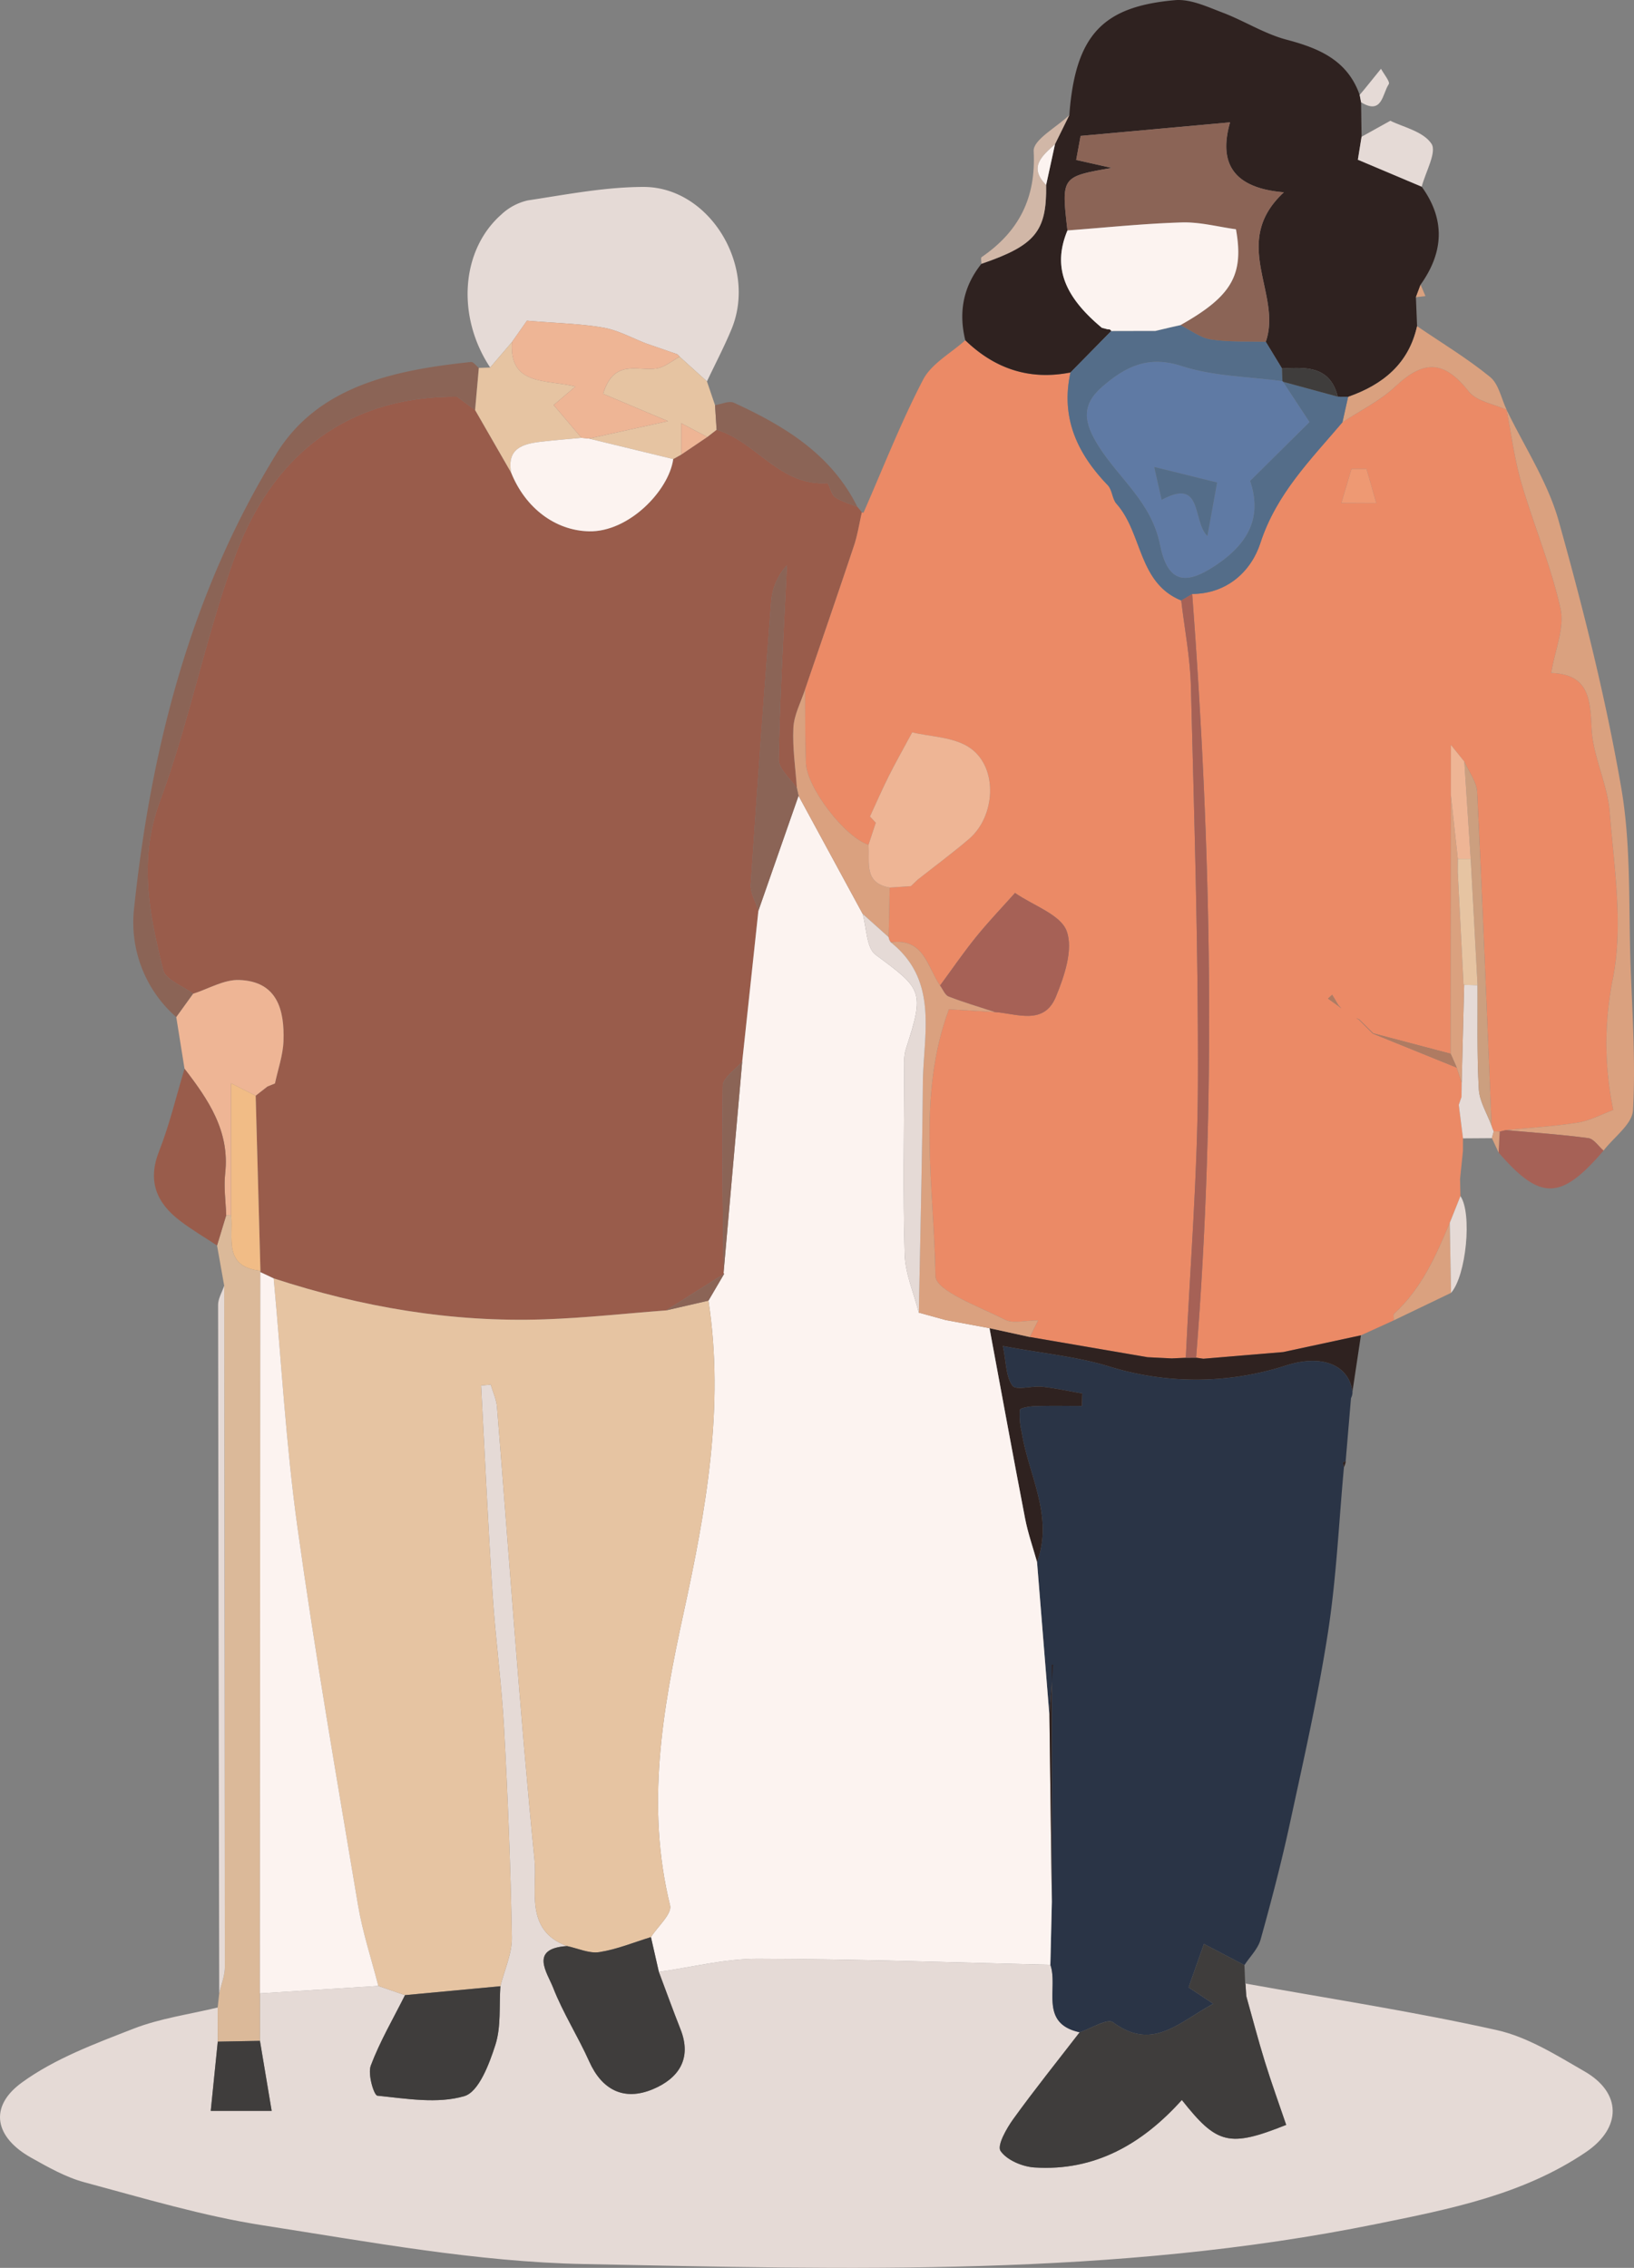 <svg id="Layer_1" data-name="Layer 1" xmlns="http://www.w3.org/2000/svg" width="148.781mm" height="206.496mm" viewBox="0 0 421.742 585.342">
  <rect x="0" y="0" width="421.742" height="585.342" fill="#808080" stroke="none"/>
  <path d="M305.122,261.479q.608.72,1.216,1.439l-.055-.049c-.663,2.871-1.101,5.818-2.029,8.601-4.136,12.404-8.412,24.761-12.635,37.135-1.057,3.278-2.836,6.518-3.008,9.841-.269,5.203.549,10.463.906,15.698-1.651-2.51-4.767-5.049-4.718-7.525.335-16.683,1.341-33.352,2.129-50.025a15.297,15.297,0,0,0-4.016,9.07q-2.867,36.613-5.295,73.258c-.145,2.215,1.272,4.531,1.963,6.801l-4.178,38.932c-1.748,2.08-4.973,4.133-5.01,6.243-.286,16.103.049,32.217.191,48.328l.167.191q-7.497,4.726-14.989,9.456c-10.461.795-20.91,1.951-31.386,2.312-23.926.824-47.194-3.151-69.907-10.578l-3.451-1.617.034-.343q-.617-22.595-1.233-45.193l3.032-2.361,1.948-.792c.77-3.645,2.072-7.272,2.203-10.94.288-8.07-1.617-15.45-11.478-15.767-3.907-.125-7.895,2.296-11.846,3.558-2.674-2.018-7.102-3.599-7.732-6.127-3.584-14.36-6.452-28.424-.833-43.622,7.605-20.568,11.76-42.409,19.313-63.001,9.709-26.469,29.248-41.565,57.395-41.339l4.636,3.425,9.311,16.178c3.654,9.096,11.361,14.92,20.059,15.124,10.3.241,20.641-10.496,21.774-18.646l2.056-1.149,6.736-4.553,2.4-1.861c10.208,3.037,16.324,14.586,28.494,13.766.569-.038.99,2.844,2.034,3.58C301.011,260.123,303.163,260.663,305.122,261.479Z" transform="translate(-83.831 -130.658)" fill="#995c4b"/>
  <path d="M405.216,642.598c21.665,3.911,43.458,7.246,64.928,12.031,7.979,1.778,15.458,6.505,22.704,10.687,9.545,5.508,9.612,14.512.311,20.813-16.273,11.025-35.151,14.7-53.954,18.522-67.695,13.761-136.291,11.742-204.68,10.37-27.651-.555-55.292-5.722-82.753-9.982-15.58-2.417-30.847-7.019-46.124-11.121-4.827-1.296-9.384-3.891-13.799-6.365-9.34-5.233-11.02-13.098-2.376-19.385,8.498-6.181,18.874-10.021,28.812-13.897,6.904-2.692,14.463-3.705,21.729-5.469q.011,4.403.022,8.809c-.601,5.932-1.202,11.865-1.811,17.872h15.727c-1.086-6.489-2.056-12.282-3.025-18.075q-.01-6.123-.02-12.248,15.282-.966,30.565-1.929l6.891,2.379c-3.022,6.036-6.47,11.911-8.834,18.195-.823,2.187.803,7.666,1.704,7.757,7.494.758,15.536,2.155,22.453.111,3.724-1.1,6.429-8.293,8.011-13.242,1.502-4.697.94-10.055,1.285-15.122,1.042-4.206,3.034-8.428,2.961-12.615-.313-17.976-1.022-35.953-2.006-53.907-.637-11.628-2.225-23.202-2.983-34.827-1.166-17.886-1.985-35.794-2.951-53.692l2.495-.225c.554,1.918,1.452,3.807,1.61,5.757,3.164,39.043,5.827,78.134,9.703,117.104.74,7.439-2.715,17.947,8.365,22.038-9.82.63-5.093,6.877-3.582,10.748,2.563,6.567,6.439,12.607,9.326,19.065,3.228,7.221,8.866,10.307,16.441,7.126,6.53-2.743,10.148-7.792,7.107-15.471-1.942-4.903-3.73-9.866-5.587-14.803,8.524-1.193,17.049-3.404,25.57-3.388,25.161.047,50.321.974,75.481,1.557,2.099,5.99-2.999,15.104,7.558,17.425-5.737,7.44-11.628,14.77-17.124,22.385-1.766,2.447-4.244,6.849-3.296,8.237,1.615,2.363,5.618,4.062,8.734,4.267,15.629,1.03,27.902-6.107,38.065-17.416,9.068,11.471,12.19,12.306,26.931,6.428-1.82-5.361-3.793-10.792-5.501-16.305-1.736-5.602-3.21-11.284-4.799-16.932l-.206-3.136Z" transform="translate(-83.831 -130.658)" fill="#e5dad6"/>
  <path d="M460.676,434.951q.05,2.212.096,4.421-1.378,3.44-2.748,6.889c-3.573,8.565-7.31,17.024-14.36,23.474-.306.28-.086,1.135-.11,1.722q-4.232,1.926-8.463,3.852-10.026,2.16-20.052,4.319l-20.611,1.725q-.94-.134-1.878-.271c5.249-65.736,3.933-131.435-1.007-197.116,9.09-.056,15.253-5.93,17.596-13.136,4.142-12.74,13.028-21.553,21.178-31.179,4.584-3.036,9.687-5.519,13.64-9.227,7.546-7.079,12.663-6.68,19.008,1.304,2.018,2.539,6.422,3.181,9.735,4.691l-.027-.025c1.242,6.289,2.043,12.707,3.825,18.839,3.171,10.914,7.669,21.492,10.119,32.541,1.092,4.923-1.436,10.65-2.417,16.592,9.457.289,10.108,6.337,10.425,14.136.296,7.263,4.077,14.347,4.669,21.643,1.154,14.234,3.502,29.006.913,42.716a84.242,84.242,0,0,0,.024,34.291c-2.976,1.098-5.954,2.738-9.114,3.247-6.133.987-12.368,1.339-18.56,1.953q-.834.168-1.655.397a12.435,12.435,0,0,0-1.528-.084,7.623,7.623,0,0,1-.569-1.467c-1.195-28.699-2.308-57.402-3.721-86.09-.132-2.682-2.162-5.27-3.311-7.905-1.012-1.254-2.023-2.503-3.461-4.281v12.97q-.029,33.372-.058,66.744-10.001-2.639-20.001-5.279-1.819-1.8-3.637-3.6l-.83-.344.768.407q1.81,1.807,3.621,3.615l21.659,8.785,1.261,3.869-.047,3.702-.698,2.029q.542,4.326,1.084,8.652-.006,1.635-.011,3.271Q461.051,431.347,460.676,434.951Zm-31.529-44.734.882.701-.76-.825-1.597-2.67-1.072.975Q427.874,389.308,429.147,390.217Zm7.382-138.543-3.872-.004q-1.309,4.408-2.617,8.816l9.024.042Z" transform="translate(-83.831 -130.658)" fill="#eb8a66"/>
  <path d="M291.617,308.605c4.225-12.374,8.501-24.731,12.637-37.134.928-2.783,1.365-5.729,2.029-8.601l.41.139c5.047-11.494,9.608-23.24,15.391-34.35,2.164-4.157,7.177-6.831,10.89-10.181,7.641,7.394,16.627,10.392,27.152,8.314-2.58,11.633,1.728,20.93,9.643,29.129,1.151,1.193,1.113,3.507,2.232,4.762,6.741,7.555,5.535,20.422,16.712,24.964.866,7.413,2.313,14.811,2.5,22.241.858,34.149,1.932,68.31,1.802,102.462-.09,23.589-2.017,47.171-3.123,70.756l-3.645.163-6.206-.308q-15.208-2.607-30.416-5.216c.629-1.254,1.258-2.506,2.157-4.294-3.286,0-6.447.922-8.57-.172-6.486-3.342-17.884-7.382-17.94-11.287-.33-22.905-4.861-46.32,3.477-68.84l11.817.711c5.734.404,12.697,3.548,15.783-3.916,2.189-5.294,4.521-12.196,2.807-16.942-1.535-4.253-8.512-6.54-13.346-9.873-3.309,3.715-6.841,7.398-10.039,11.35-3.276,4.048-6.225,8.361-9.318,12.557-3.275-4.812-4.152-12.352-12.699-11.166a2.83,2.83,0,0,1-.561-1.334l.274-12.796,5.467-.362,1.772-1.692c4.423-3.489,8.964-6.839,13.242-10.497,6.749-5.77,7.565-18.176.45-23.35-4.147-3.016-10.495-3.003-15.121-4.168-2.542,4.723-4.413,8.006-6.098,11.382-1.698,3.402-3.211,6.896-4.806,10.35l1.499,1.607-1.879,5.704c-6.08-1.97-15.933-14.684-16.161-21.172C291.609,321.236,291.676,314.918,291.617,308.605Z" transform="translate(-83.831 -130.658)" fill="#eb8a66"/>
  <path d="M362.491,655.199c-10.557-2.321-5.458-11.434-7.558-17.425q.192-8.14.383-16.28V560.346l.308-.043-.926,13.229q-1.603-19.859-3.206-39.717c4.356-11.835-2.19-22.378-3.955-33.489a18.741,18.741,0,0,1-.48-5.756c.088-.543,2.566-.936,3.961-.981,4.018-.129,8.043-.046,12.065-.046q.045-1.617.089-3.233c-3.449-.594-6.88-1.36-10.354-1.726-2.626-.277-6.697,1.008-7.657-.265-1.724-2.284-1.592-5.968-2.481-10.246,10.512,1.951,19.197,2.741,27.352,5.253a75.762,75.762,0,0,0,45.999-.318c8.682-2.718,15.809-.361,16.878,6.775a3.277,3.277,0,0,1-.381,1.731q-.69,8.168-1.38,16.337l.035-.031c-.249.1-.712.201-.712.301a5.627,5.627,0,0,0,.238,1.201c-1.309,14.187-1.937,28.478-4.105,42.532-2.549,16.518-6.27,32.864-9.802,49.216-2.19,10.137-4.817,20.188-7.602,30.179-.671,2.407-2.747,4.423-4.177,6.617-3.403-1.784-6.807-3.567-10.45-5.475L390.612,643.61l6.38,4.226c-9.004,4.844-15.655,12.331-25.903,4.772C369.645,651.543,365.426,654.242,362.491,655.199Z" transform="translate(-83.831 -130.658)" fill="#2a3446"/>
  <path d="M360.14,226.789c-10.539,2.081-19.525-.917-27.166-8.311-1.77-7.244-.537-13.854,4.166-19.731,13.905-4.755,16.884-8.384,16.7-20.335q1.15-5.279,2.299-10.558l3.689-7.488c1.546-21.012,8.918-28.038,27.264-29.668,3.973-.353,8.304,1.699,12.261,3.198,5.601,2.121,10.814,5.487,16.542,7.001,8.455,2.234,15.718,5.32,18.87,14.251l.365,1.907.128,8.897c-.354,2.199-.709,4.398-.956,5.931l16.476,6.962c6.149,8.504,5.67,16.931-.29,25.29q-.6,1.611-1.207,3.228.151,3.741.303,7.481c-2.169,9.753-8.85,15.107-17.799,18.247q-1.338-.026-2.676-.052c-1.984-7.992-8.211-7.594-14.395-7.283q-2.089-3.439-4.178-6.877c4.328-12.412-9.367-25.592,4.672-38.589-15.034-1.236-16.333-9.487-13.896-18.058l-38.571,3.503c-.057.309-.565,3.064-1.143,6.203l9.157,2.059c-13.003,2.275-13.003,2.275-11.409,16.138-3.809,9.164-1.101,16.822,8.889,25.136l1.561.4a.732.732,0,0,1,.852.423Z" transform="translate(-83.831 -130.658)" fill="#2f2220"/>
  <path d="M210.35,225.517c-8.722-13.149-7.57-30.281,2.867-39.482a14.606,14.606,0,0,1,6.872-3.659c9.894-1.497,19.862-3.452,29.806-3.47,17.123-.032,29.474,20.525,22.726,36.758-1.898,4.565-4.205,8.96-6.322,13.436q-3.52-3.18-7.045-6.372a2.343,2.343,0,0,0-.675-.663l-7.934-2.74c-3.669-1.41-7.232-3.415-11.031-4.09-5.773-1.025-11.71-1.128-19.77-1.807-.292.416-2.075,2.955-3.858,5.493Q213.167,222.218,210.35,225.517Z" transform="translate(-83.831 -130.658)" fill="#e5dad6"/>
  <path d="M362.491,655.199c2.935-.957,7.154-3.656,8.599-2.591,10.248,7.559,16.9.072,25.903-4.772l-6.38-4.226,3.961-11.219c3.644,1.909,7.047,3.692,10.45,5.475q.096,2.367.193,4.731l.081.131q.104,1.569.204,3.134c1.589,5.647,3.064,11.33,4.799,16.932,1.708,5.513,3.681,10.944,5.501,16.305-14.741,5.878-17.863,5.043-26.931-6.428-10.163,11.309-22.436,18.446-38.065,17.416-3.116-.205-7.119-1.904-8.734-4.267-.948-1.388,1.53-5.789,3.296-8.237C350.862,669.969,356.753,662.639,362.491,655.199Z" transform="translate(-83.831 -130.658)" fill="#3f3d3c"/>
  <path d="M140.036,657.611q-.011-4.405-.022-8.809.201-1.83.399-3.663c.505-2.269,1.458-4.539,1.458-6.809q.005-87.908-.171-175.816-.925-5.195-1.851-10.39,1.182-3.894,2.364-7.787.638-.03,1.276-.076c.602,5.804-2.156,13.376,7.562,14.387l-.036.344q-.056,93.085-.108,186.17.01,6.123.02,12.246Z" transform="translate(-83.831 -130.658)" fill="#dbb999"/>
  <path d="M472.556,422.351c6.193-.615,12.428-.966,18.56-1.953,3.16-.509,6.138-2.149,9.114-3.247a84.242,84.242,0,0,1-.024-34.291c2.589-13.71.241-28.482-.913-42.716-.592-7.297-4.373-14.38-4.669-21.643-.318-7.799-.968-13.847-10.425-14.136.981-5.942,3.509-11.668,2.417-16.592-2.451-11.05-6.948-21.628-10.119-32.541-1.782-6.132-2.582-12.55-3.825-18.839,4.586,9.543,10.648,18.672,13.459,28.711,6.354,22.687,12.126,45.647,16.14,68.841,2.627,15.18,1.854,30.961,2.437,46.479.461,12.262,1.283,24.567.608,36.779-.199,3.606-4.944,6.961-7.607,10.432-1.307-1.12-2.508-3.038-3.938-3.228C486.733,423.47,479.634,422.992,472.556,422.351Z" transform="translate(-83.831 -130.658)" fill="#daa17f"/>
  <path d="M206.455,236.492l-4.636-3.425c-28.147-.226-47.686,14.87-57.395,41.339-7.553,20.591-11.708,42.432-19.313,63.001-5.62,15.198-2.751,29.262.833,43.622.631,2.528,5.058,4.109,7.73,6.124q-2.175,3.011-4.346,6.028a32.444,32.444,0,0,1-10.86-28.333c4.392-41.404,14.715-81.452,36.736-117.131,10.844-17.571,30.694-21.565,50.181-23.634.618-.066,1.355.996,2.037,1.53Q206.938,231.05,206.455,236.492Z" transform="translate(-83.831 -130.658)" fill="#8b6456"/>
  <path d="M432.911,489.782c-1.07-7.136-8.196-9.493-16.878-6.775a75.762,75.762,0,0,1-45.999.318c-8.155-2.511-16.84-3.301-27.352-5.253.889,4.277.757,7.961,2.481,10.246.96,1.272,5.031-.012,7.657.265,3.473.366,6.904,1.132,10.354,1.726q-.045,1.617-.089,3.233c-4.022,0-8.047-.084-12.065.046-1.396.045-3.873.438-3.961.981a18.741,18.741,0,0,0,.48,5.756c1.766,11.111,8.311,21.654,3.955,33.489-1.044-3.748-2.353-7.446-3.087-11.254-3.151-16.346-6.134-32.725-9.178-49.094q5.199,1.138,10.397,2.278,15.208,2.607,30.416,5.214,3.104.154,6.205.309,1.822-.082,3.643-.166,1.328-.011,2.658-.018.94.134,1.879.266,10.306-.864,20.611-1.722,10.026-2.159,20.052-4.319Q434,482.545,432.911,489.782Z" transform="translate(-83.831 -130.658)" fill="#2f2220"/>
  <path d="M129.328,393.18q2.172-3.015,4.346-6.028c3.953-1.259,7.942-3.681,11.848-3.555,9.861.317,11.766,7.697,11.478,15.767-.131,3.668-1.432,7.295-2.203,10.938q-.974.395-1.948.794-1.516,1.181-3.029,2.364c-1.668-.841-3.34-1.685-6.332-3.195v33.997q-.637.046-1.276.076c-.116-3.601-.663-7.252-.265-10.796,1.229-10.93-4.348-19.06-10.49-27.041Z" transform="translate(-83.831 -130.658)" fill="#eeb595"/>
  <path d="M131.457,406.5c6.142,7.981,11.719,16.111,10.49,27.041-.398,3.544.149,7.194.265,10.796q-1.181,3.893-2.364,7.787c-3.214-2.128-6.564-4.081-9.614-6.423-6.034-4.632-8.382-10.225-5.336-17.939C127.614,420.884,129.311,413.603,131.457,406.5Z" transform="translate(-83.831 -130.658)" fill="#995c4b"/>
  <path d="M259.252,222.734q3.524,3.184,7.046,6.365,1.038,3.064,2.081,6.13.206,3.176.411,6.355-1.2.931-2.4,1.861c-1.887-.998-3.774-1.995-6.736-3.561v8.114q-1.028.575-2.056,1.15-10.883-2.646-21.766-5.293l20.401-4.498-16.737-7.055c2.826-9.28,9.133-5.694,13.917-6.559C255.474,225.371,257.313,223.774,259.252,222.734Z" transform="translate(-83.831 -130.658)" fill="#e6c4a2"/>
  <path d="M206.455,236.492q.483-5.441.967-10.88,1.465-.045,2.929-.095,2.815-3.3,5.633-6.603c-.803,11.409,8.789,9.626,16.364,11.508l-5.623,4.774,7.189,8.468c-3.496.331-6.998.6-10.485,1.007-4.716.55-8.836,1.764-7.663,7.999Z" transform="translate(-83.831 -130.658)" fill="#e6c4a2"/>
  <path d="M141.7,462.514q.118,87.908.171,175.816c0,2.27-.952,4.54-1.458,6.809q-.177-88.846-.29-177.69C140.122,465.804,141.151,464.159,141.7,462.514Z" transform="translate(-83.831 -130.658)" fill="#e5dad6"/>
  <path d="M268.79,241.584q-.206-3.178-.411-6.355c1.641-.244,3.609-1.204,4.872-.625,13.08,5.998,25.148,13.302,31.872,26.877-1.959-.817-4.111-1.358-5.804-2.551-1.044-.736-1.465-3.618-2.034-3.58C285.114,256.17,278.998,244.621,268.79,241.584Z" transform="translate(-83.831 -130.658)" fill="#8b6456"/>
  <path d="M431.784,233.091c8.949-3.141,15.63-8.494,17.799-18.247,6.328,4.312,12.929,8.287,18.844,13.104,2.239,1.823,2.895,5.59,4.272,8.471-3.312-1.51-7.716-2.152-9.734-4.692-6.345-7.984-11.462-8.383-19.008-1.304-3.954,3.708-9.056,6.191-13.638,9.23Q431.055,236.375,431.784,233.091Z" transform="translate(-83.831 -130.658)" fill="#daa17f"/>
  <path d="M472.556,422.351c7.078.64,14.177,1.119,21.215,2.056,1.43.19,2.631,2.108,3.938,3.228-11.013,12.879-16.276,12.977-27.085.504q.139-2.695.277-5.391Q471.722,422.519,472.556,422.351Z" transform="translate(-83.831 -130.658)" fill="#a66156"/>
  <path d="M450.778,178.844l-16.476-6.962.956-5.931,7.425-4.128c3.172,1.607,8.459,2.712,10.604,5.919C454.738,169.912,451.769,175.04,450.778,178.844Z" transform="translate(-83.831 -130.658)" fill="#e5dad6"/>
  <path d="M359.828,160.366q-1.844,3.744-3.688,7.488c-3.235,2.982-6.947,5.858-2.299,10.557.184,11.951-2.796,15.579-16.7,20.335.006-.593-.227-1.535.053-1.727,9.639-6.616,14.075-15.288,13.43-27.381C350.468,166.72,356.592,163.466,359.828,160.366Z" transform="translate(-83.831 -130.658)" fill="#d1b7a7"/>
  <path d="M461.048,413.789q.024-1.851.05-3.701.323-12.614.641-25.231,1.725.038,3.45.079c.058,8.944-.176,17.904.328,26.823.181,3.197,2.14,6.294,3.288,9.437a7.746,7.746,0,0,0,.566,1.466q-.241.878-.476,1.758-3.729.025-7.46.05-.543-4.327-1.087-8.654Q460.695,414.803,461.048,413.789Z" transform="translate(-83.831 -130.658)" fill="#e5dad6"/>
  <path d="M443.554,471.457c.025-.587-.195-1.442.11-1.722,7.051-6.45,10.788-14.909,14.36-23.475q.163,9.044.325,18.091Z" transform="translate(-83.831 -130.658)" fill="#daa17f"/>
  <path d="M458.35,464.351q-.162-9.046-.325-18.091,1.371-3.445,2.747-6.888C463.838,443.812,462.272,459.925,458.35,464.351Z" transform="translate(-83.831 -130.658)" fill="#e5dad6"/>
  <path d="M435.13,157.054q-.182-.954-.365-1.907c.384-.452.775-.898,1.149-1.358q2.185-2.687,4.36-5.382c.725,1.361,2.409,3.379,2.006,3.97C440.629,154.792,440.629,160.442,435.13,157.054Z" transform="translate(-83.831 -130.658)" fill="#e5dad6"/>
  <path d="M431.15,507.85q.69-8.169,1.38-16.337Q431.84,499.682,431.15,507.85Z" transform="translate(-83.831 -130.658)" fill="#2f2220"/>
  <path d="M460.676,434.951q.375-3.604.748-7.21Q461.048,431.345,460.676,434.951Z" transform="translate(-83.831 -130.658)" fill="#e5dad6"/>
  <path d="M449.28,207.363q.605-1.616,1.207-3.228.624,1.474,1.255,2.942Z" transform="translate(-83.831 -130.658)" fill="#daa17f"/>
  <path d="M468.894,424.421q.237-.879.476-1.758a12.567,12.567,0,0,1,1.531.085q-.137,2.696-.276,5.391Q469.76,426.279,468.894,424.421Z" transform="translate(-83.831 -130.658)" fill="#daa17f"/>
  <polygon points="222.861 132.351 222.451 132.212 222.507 132.261 222.861 132.351" fill="#8b6456"/>
  <path d="M430.71,509.321a5.627,5.627,0,0,1-.238-1.201c0-.1.463-.202.712-.301A5.081,5.081,0,0,1,430.71,509.321Z" transform="translate(-83.831 -130.658)" fill="#2f2220"/>
  <path d="M339.228,473.467c3.044,16.367,6.026,32.746,9.178,49.093.734,3.808,2.043,7.506,3.087,11.254q1.603,19.858,3.205,39.715.309,23.981.618,47.965-.192,8.14-.383,16.28c-25.16-.583-50.32-1.51-75.481-1.557-8.521-.016-17.047,2.195-25.57,3.388q-1.02-4.486-2.04-8.973c1.746-2.748,5.474-5.984,4.937-8.17-6.283-25.547-1.978-50.414,3.464-75.373,5.796-26.586,10.624-53.318,6.444-80.732l4.065-6.937-.171-.195q2.409-27.287,4.821-54.57,2.089-19.466,4.176-38.934,5.18-14.836,10.361-29.669,8.268,15.23,16.535,30.461c1.057,3.62.955,8.819,3.37,10.593,12.142,8.92,12.601,9.447,7.801,24.313-.622,1.927-.433,4.151-.438,6.238-.042,15.578-.347,31.166.128,46.729.155,5.079,2.383,10.094,3.662,15.138l-.078-.087,6.955,1.92Z" transform="translate(-83.831 -130.658)" fill="#fcf3f0"/>
  <path d="M266.687,466.358c4.18,27.414-.648,54.146-6.444,80.732-5.442,24.959-9.746,49.827-3.464,75.373.538,2.186-3.19,5.422-4.937,8.17-4.432,1.351-8.792,3.173-13.325,3.873-2.637.408-5.551-.983-8.341-1.565-11.08-4.091-7.625-14.599-8.365-22.038-3.876-38.971-6.539-78.062-9.703-117.104-.158-1.95-1.057-3.839-1.61-5.757l-2.495.225c.966,17.898,1.785,35.807,2.951,53.692.758,11.625,2.346,23.198,2.983,34.827.984,17.954,1.694,35.931,2.006,53.907.073,4.186-1.919,8.409-2.962,12.613q-12.31,1.15-24.619,2.304-3.446-1.19-6.89-2.379c-1.776-6.96-4.061-13.835-5.244-20.895-5.436-32.444-11.083-64.867-15.617-97.442-2.965-21.301-4.158-42.848-6.144-64.285,22.713,7.427,45.981,11.402,69.907,10.578,10.476-.361,20.925-1.517,31.385-2.31Q261.222,467.618,266.687,466.358Z" transform="translate(-83.831 -130.658)" fill="#e6c4a2"/>
  <path d="M154.468,460.608c1.986,21.437,3.179,42.985,6.144,64.285,4.535,32.575,10.182,64.998,15.617,97.442,1.183,7.06,3.468,13.935,5.244,20.895q-15.285.964-30.566,1.929.054-93.083.109-186.169Q152.743,459.8,154.468,460.608Z" transform="translate(-83.831 -130.658)" fill="#fcf3f0"/>
  <path d="M215.766,252.671c-1.173-6.235,2.947-7.449,7.663-7.999,3.487-.407,6.989-.676,10.486-1.006q.959.095,1.917.189,10.883,2.647,21.766,5.293c-1.132,8.15-11.473,18.887-21.773,18.646C227.128,267.591,219.42,261.767,215.766,252.671Z" transform="translate(-83.831 -130.658)" fill="#fcf3f0"/>
  <path d="M306.477,366.514q-8.268-15.23-16.536-30.463-.211-.955-.424-1.906c-.357-5.236-1.175-10.495-.906-15.698.172-3.323,1.951-6.563,3.008-9.841.058,6.312-.009,12.63.212,18.937.228,6.488,10.081,19.202,16.162,21.171.372,4.396-1.367,9.841,5.473,11.028q-.137,6.398-.272,12.793Q309.837,369.522,306.477,366.514Z" transform="translate(-83.831 -130.658)" fill="#daa17f"/>
  <path d="M289.516,334.145q.212.952.424,1.906-5.182,14.836-10.362,29.671c-.69-2.267-2.107-4.584-1.962-6.799q2.401-36.646,5.295-73.258a15.297,15.297,0,0,1,4.016-9.07c-.789,16.674-1.795,33.343-2.129,50.025C284.749,329.096,287.865,331.635,289.516,334.145Z" transform="translate(-83.831 -130.658)" fill="#8b6456"/>
  <path d="M143.489,444.26V410.264c2.992,1.51,4.664,2.353,6.332,3.195q.611,22.594,1.23,45.19C141.333,457.636,144.091,450.065,143.489,444.26Z" transform="translate(-83.831 -130.658)" fill="#f1bc86"/>
  <path d="M275.402,404.656q-2.412,27.284-4.821,54.57c-.14-16.109-.475-32.223-.189-48.327C270.429,408.789,273.654,406.736,275.402,404.656Z" transform="translate(-83.831 -130.658)" fill="#8b6456"/>
  <path d="M266.687,466.358q-5.464,1.26-10.927,2.519,7.495-4.731,14.99-9.458Q268.721,462.89,266.687,466.358Z" transform="translate(-83.831 -130.658)" fill="#8b6456"/>
  <path d="M259.655,247.998v-8.114c2.962,1.566,4.849,2.563,6.736,3.561Z" transform="translate(-83.831 -130.658)" fill="#eeb595"/>
  <path d="M152.85,411.095q.974-.398,1.948-.794Q153.824,410.7,152.85,411.095Z" transform="translate(-83.831 -130.658)" fill="#f1bc86"/>
  <path d="M230.177,632.941c2.789.582,5.704,1.972,8.341,1.565,4.533-.701,8.892-2.522,13.325-3.873q1.02,4.487,2.04,8.973c1.857,4.936,3.645,9.9,5.587,14.803,3.041,7.68-.577,12.729-7.107,15.471-7.576,3.182-13.213.095-16.441-7.126-2.887-6.457-6.763-12.498-9.326-19.065C225.084,639.818,220.357,633.571,230.177,632.941Z" transform="translate(-83.831 -130.658)" fill="#3f3d3c"/>
  <path d="M188.363,645.61q12.309-1.153,24.619-2.304c-.345,5.069.217,10.427-1.284,15.124-1.582,4.95-4.287,12.142-8.011,13.242-6.917,2.044-14.96.648-22.453-.111-.901-.091-2.526-5.57-1.704-7.757C181.893,657.521,185.341,651.646,188.363,645.61Z" transform="translate(-83.831 -130.658)" fill="#3f3d3c"/>
  <path d="M140.036,657.611l10.891-.203c.969,5.793,1.939,11.585,3.025,18.075H138.225C138.834,669.475,139.435,663.543,140.036,657.611Z" transform="translate(-83.831 -130.658)" fill="#3f3d3c"/>
  <path d="M405.501,645.863q-.102-1.566-.204-3.134Q405.398,644.294,405.501,645.863Z" transform="translate(-83.831 -130.658)" fill="#fcf3f0"/>
  <path d="M431.784,233.091q-.731,3.283-1.464,6.563c-8.153,9.622-17.039,18.435-21.181,31.176-2.342,7.206-8.506,13.08-17.596,13.134q-1.416.84-2.83,1.683c-11.177-4.542-9.971-17.409-16.712-24.964-1.119-1.254-1.081-3.569-2.232-4.762-7.915-8.2-12.223-17.496-9.643-29.129q5.275-5.35,10.517-10.698,5.701-.014,11.407-.023l3.789-.896,2.676-.605c2.602,1.284,5.094,3.269,7.829,3.694,4.65.723,9.453.463,14.191.617l4.178,6.876q.059,1.641.118,3.286c-8.71-1.194-17.804-1.215-26.023-3.908-8.707-2.853-14.608.252-20.456,5.319-5.505,4.769-4.865,9.236-.838,15.555,5.278,8.282,13.573,14.385,15.722,25.239,1.87,9.445,6.192,10.404,13.114,6.124,10.302-6.37,13.147-13.6,10.137-22.598l15.326-15.184-6.851-10.405,14.145,3.855Z" transform="translate(-83.831 -130.658)" fill="#546d89"/>
  <path d="M388.713,285.646q1.415-.842,2.83-1.683c4.94,65.683,6.256,131.382,1.007,197.118-.888.008-1.774.013-2.659.02,1.107-23.583,3.034-47.164,3.124-70.753.13-34.152-.944-68.312-1.802-102.462C391.026,300.457,389.579,293.058,388.713,285.646Z" transform="translate(-83.831 -130.658)" fill="#a66156"/>
  <path d="M468.805,421.197c-1.148-3.143-3.107-6.239-3.288-9.437-.504-8.919-.27-17.879-.328-26.825q-.882-16.294-1.766-32.585-.825-12.573-1.65-25.145c1.149,2.632,3.178,5.22,3.31,7.902C466.497,363.795,467.609,392.498,468.805,421.197Z" transform="translate(-83.831 -130.658)" fill="#cc9f7f"/>
  <path d="M461.739,384.859q-.319,12.615-.641,25.229-.634-1.936-1.263-3.868-.79-1.791-1.581-3.586.029-33.372.055-66.744.894,8.238,1.793,16.475-.009,1.69-.017,3.38.747,14.493,1.494,28.985Z" transform="translate(-83.831 -130.658)" fill="#daa17f"/>
  <path d="M460.103,352.366q-.898-8.238-1.793-16.475c.002-4.082.002-8.165.002-12.97,1.438,1.778,2.449,3.028,3.461,4.281q.826,12.578,1.651,25.147Q461.764,352.356,460.103,352.366Z" transform="translate(-83.831 -130.658)" fill="#eeb595"/>
  <path d="M436.529,251.674l2.535,8.854-9.024-.042q1.308-4.408,2.617-8.816Z" transform="translate(-83.831 -130.658)" fill="#ee9973"/>
  <path d="M458.254,402.635q.791,1.794,1.581,3.586-10.83-4.395-21.66-8.787l.078-.078Z" transform="translate(-83.831 -130.658)" fill="#af7b62"/>
  <path d="M415.039,479.627q-10.306.86-20.611,1.722Q404.733,480.491,415.039,479.627Z" transform="translate(-83.831 -130.658)" fill="#a66156"/>
  <path d="M429.147,390.217l-2.547-1.818,1.072-.975,1.597,2.67Z" transform="translate(-83.831 -130.658)" fill="#af7b62"/>
  <path d="M434.616,393.757q1.818,1.8,3.637,3.6l-.078.078q-1.81-1.808-3.621-3.615Z" transform="translate(-83.831 -130.658)" fill="#af7b62"/>
  <path d="M434.555,393.819l-.768-.407.83.344Z" transform="translate(-83.831 -130.658)" fill="#af7b62"/>
  <path d="M429.269,390.094l.76.825q-.441-.35-.882-.701Z" transform="translate(-83.831 -130.658)" fill="#af7b62"/>
  <path d="M461.048,413.789q-.352,1.014-.7,2.028Q460.701,414.804,461.048,413.789Z" transform="translate(-83.831 -130.658)" fill="#daa17f"/>
  <path d="M313.466,359.742c-6.84-1.187-5.1-6.632-5.473-11.028q.938-2.85,1.879-5.701-.749-.802-1.499-1.609c1.594-3.454,3.108-6.948,4.806-10.35,1.685-3.376,3.555-6.659,6.098-11.382,4.625,1.165,10.974,1.152,15.121,4.168,7.115,5.174,6.299,17.579-.45,23.35-4.278,3.658-8.819,7.009-13.241,10.496q-.886.845-1.772,1.692Z" transform="translate(-83.831 -130.658)" fill="#eeb595"/>
  <path d="M326.452,385.039c3.092-4.197,6.042-8.509,9.318-12.557,3.198-3.952,6.73-7.635,10.039-11.35,4.834,3.333,11.81,5.62,13.346,9.873,1.714,4.746-.618,11.648-2.807,16.942-3.086,7.463-10.049,4.319-15.782,3.917-3.974-1.301-7.999-2.478-11.89-3.995C327.713,387.492,327.182,386.012,326.452,385.039Z" transform="translate(-83.831 -130.658)" fill="#a66156"/>
  <path d="M326.452,385.039c.73.973,1.261,2.454,2.223,2.829,3.892,1.517,7.916,2.694,11.89,3.995-3.817-.231-7.633-.46-11.818-.712-8.337,22.519-3.807,45.935-3.477,68.84.056,3.904,11.454,7.945,17.94,11.287,2.123,1.094,5.283.172,8.57.172-.898,1.788-1.528,3.04-2.157,4.294q-5.198-1.137-10.396-2.276-5.677-1.053-11.351-2.106-3.476-.96-6.958-1.921l.076.087c.356-19.734.838-39.468,1.026-59.204.122-12.754,4.189-26.51-8.269-36.45C322.3,372.687,323.177,380.227,326.452,385.039Z" transform="translate(-83.831 -130.658)" fill="#daa17f"/>
  <path d="M313.753,373.872c12.458,9.94,8.39,23.696,8.269,36.45-.188,19.736-.67,39.47-1.026,59.204-1.278-5.045-3.505-10.06-3.66-15.139-.475-15.563-.17-31.151-.128-46.729.006-2.087-.184-4.311.438-6.238,4.8-14.865,4.341-15.393-7.801-24.313-2.414-1.774-2.312-6.973-3.37-10.593q3.362,3.009,6.719,6.021A2.807,2.807,0,0,0,313.753,373.872Z" transform="translate(-83.831 -130.658)" fill="#e5dad6"/>
  <path d="M386.247,481.267q-3.102-.155-6.205-.309Q383.144,481.113,386.247,481.267Z" transform="translate(-83.831 -130.658)" fill="#a66156"/>
  <path d="M308.373,341.404q.75.805,1.499,1.609Q309.122,342.207,308.373,341.404Z" transform="translate(-83.831 -130.658)" fill="#daa17f"/>
  <path d="M318.933,359.38q.886-.847,1.772-1.692Q319.819,358.534,318.933,359.38Z" transform="translate(-83.831 -130.658)" fill="#daa17f"/>
  <path d="M355.316,621.494q-.309-23.983-.618-47.965.464-6.612.927-13.227l-.308.043Z" transform="translate(-83.831 -130.658)" fill="#2f2220"/>
  <path d="M410.535,218.879c-4.738-.153-9.541.106-14.191-.617-2.735-.425-5.227-2.41-7.827-3.694,13.172-7.409,16.443-12.898,14.32-24.734-4.534-.617-9.273-1.905-13.97-1.766-9.853.291-19.684,1.334-29.524,2.068-1.593-13.863-1.593-13.863,11.409-16.138l-9.157-2.059c.579-3.139,1.086-5.894,1.143-6.203L401.31,162.232c-2.437,8.571-1.138,16.822,13.896,18.058C401.167,193.287,414.863,206.467,410.535,218.879Z" transform="translate(-83.831 -130.658)" fill="#8b6456"/>
  <path d="M359.344,190.136c9.84-.734,19.671-1.776,29.524-2.068,4.697-.139,9.436,1.15,13.97,1.766,2.122,11.836-1.149,17.324-14.32,24.734q-1.34.302-2.678.605l-3.788.896q-5.704.01-11.407.023a.727.727,0,0,0-.848-.42q-.78-.2-1.563-.4C358.242,206.958,355.534,199.3,359.344,190.136Z" transform="translate(-83.831 -130.658)" fill="#fcf3f0"/>
  <path d="M414.831,229.04q-.059-1.643-.118-3.285c6.184-.311,12.411-.709,14.395,7.284q-7.073-1.927-14.146-3.855Z" transform="translate(-83.831 -130.658)" fill="#3f3d3c"/>
  <path d="M353.84,178.412c-4.648-4.699-.936-7.575,2.299-10.557Q354.989,173.132,353.84,178.412Z" transform="translate(-83.831 -130.658)" fill="#fcf3f0"/>
  <path d="M368.232,215.272q.782.2,1.563.4Q369.011,215.472,368.232,215.272Z" transform="translate(-83.831 -130.658)" fill="#546d89"/>
  <path d="M235.832,243.855q-.958-.094-1.917-.189c-2.303-2.712-4.604-5.423-7.191-8.469l5.623-4.774c-7.575-1.882-17.168-.099-16.364-11.508,1.783-2.533,3.566-5.072,3.858-5.488,8.06.679,13.997.782,19.77,1.807,3.799.675,7.362,2.68,11.024,4.081q3.963,1.366,7.941,2.749a2.343,2.343,0,0,1,.675.663c-1.94,1.047-3.779,2.644-5.838,3.016-4.784.865-11.091-2.721-13.917,6.559l16.737,7.055Z" transform="translate(-83.831 -130.658)" fill="#eeb595"/>
  <path d="M258.577,222.064q-3.974-1.379-7.941-2.749Q254.614,220.698,258.577,222.064Z" transform="translate(-83.831 -130.658)" fill="#e6c4a2"/>
  <path d="M460.103,352.366q1.661-.009,3.321-.018.882,16.294,1.765,32.587-1.726-.038-3.45-.078l-.159-.126q-.747-14.492-1.494-28.986Q460.094,354.056,460.103,352.366Z" transform="translate(-83.831 -130.658)" fill="#e6c4a2"/>
  <path d="M320.92,469.439q3.48.961,6.958,1.921Q324.396,470.398,320.92,469.439Z" transform="translate(-83.831 -130.658)" fill="#e5dad6"/>
  <path d="M414.962,229.184l6.851,10.405-15.326,15.184c3.01,8.998.165,16.228-10.137,22.598-6.922,4.28-11.244,3.321-13.114-6.124-2.149-10.854-10.444-16.957-15.722-25.239-4.027-6.319-4.666-10.786.838-15.555,5.848-5.067,11.749-8.172,20.456-5.319,8.219,2.693,17.314,2.714,26.023,3.908Zm-33.214,22.002c.889,3.948,1.44,6.391,1.91,8.478,10.743-5.877,7.866,5.399,11.795,9.332.965-5.313,1.741-9.584,2.506-13.796Z" transform="translate(-83.831 -130.658)" fill="#5f7aa4"/>
  <path d="M382.05,216.07l3.788-.896Z" transform="translate(-83.831 -130.658)" fill="#8b6456"/>
  <path d="M460.086,355.746q.747,14.493,1.494,28.986Q460.832,370.238,460.086,355.746Z" transform="translate(-83.831 -130.658)" fill="#eeb595"/>
  <path d="M381.749,251.186l16.211,4.014c-.765,4.212-1.541,8.483-2.506,13.796-3.93-3.933-1.052-15.209-11.795-9.332C383.188,257.577,382.638,255.135,381.749,251.186Z" transform="translate(-83.831 -130.658)" fill="#546d89"/>
</svg>
